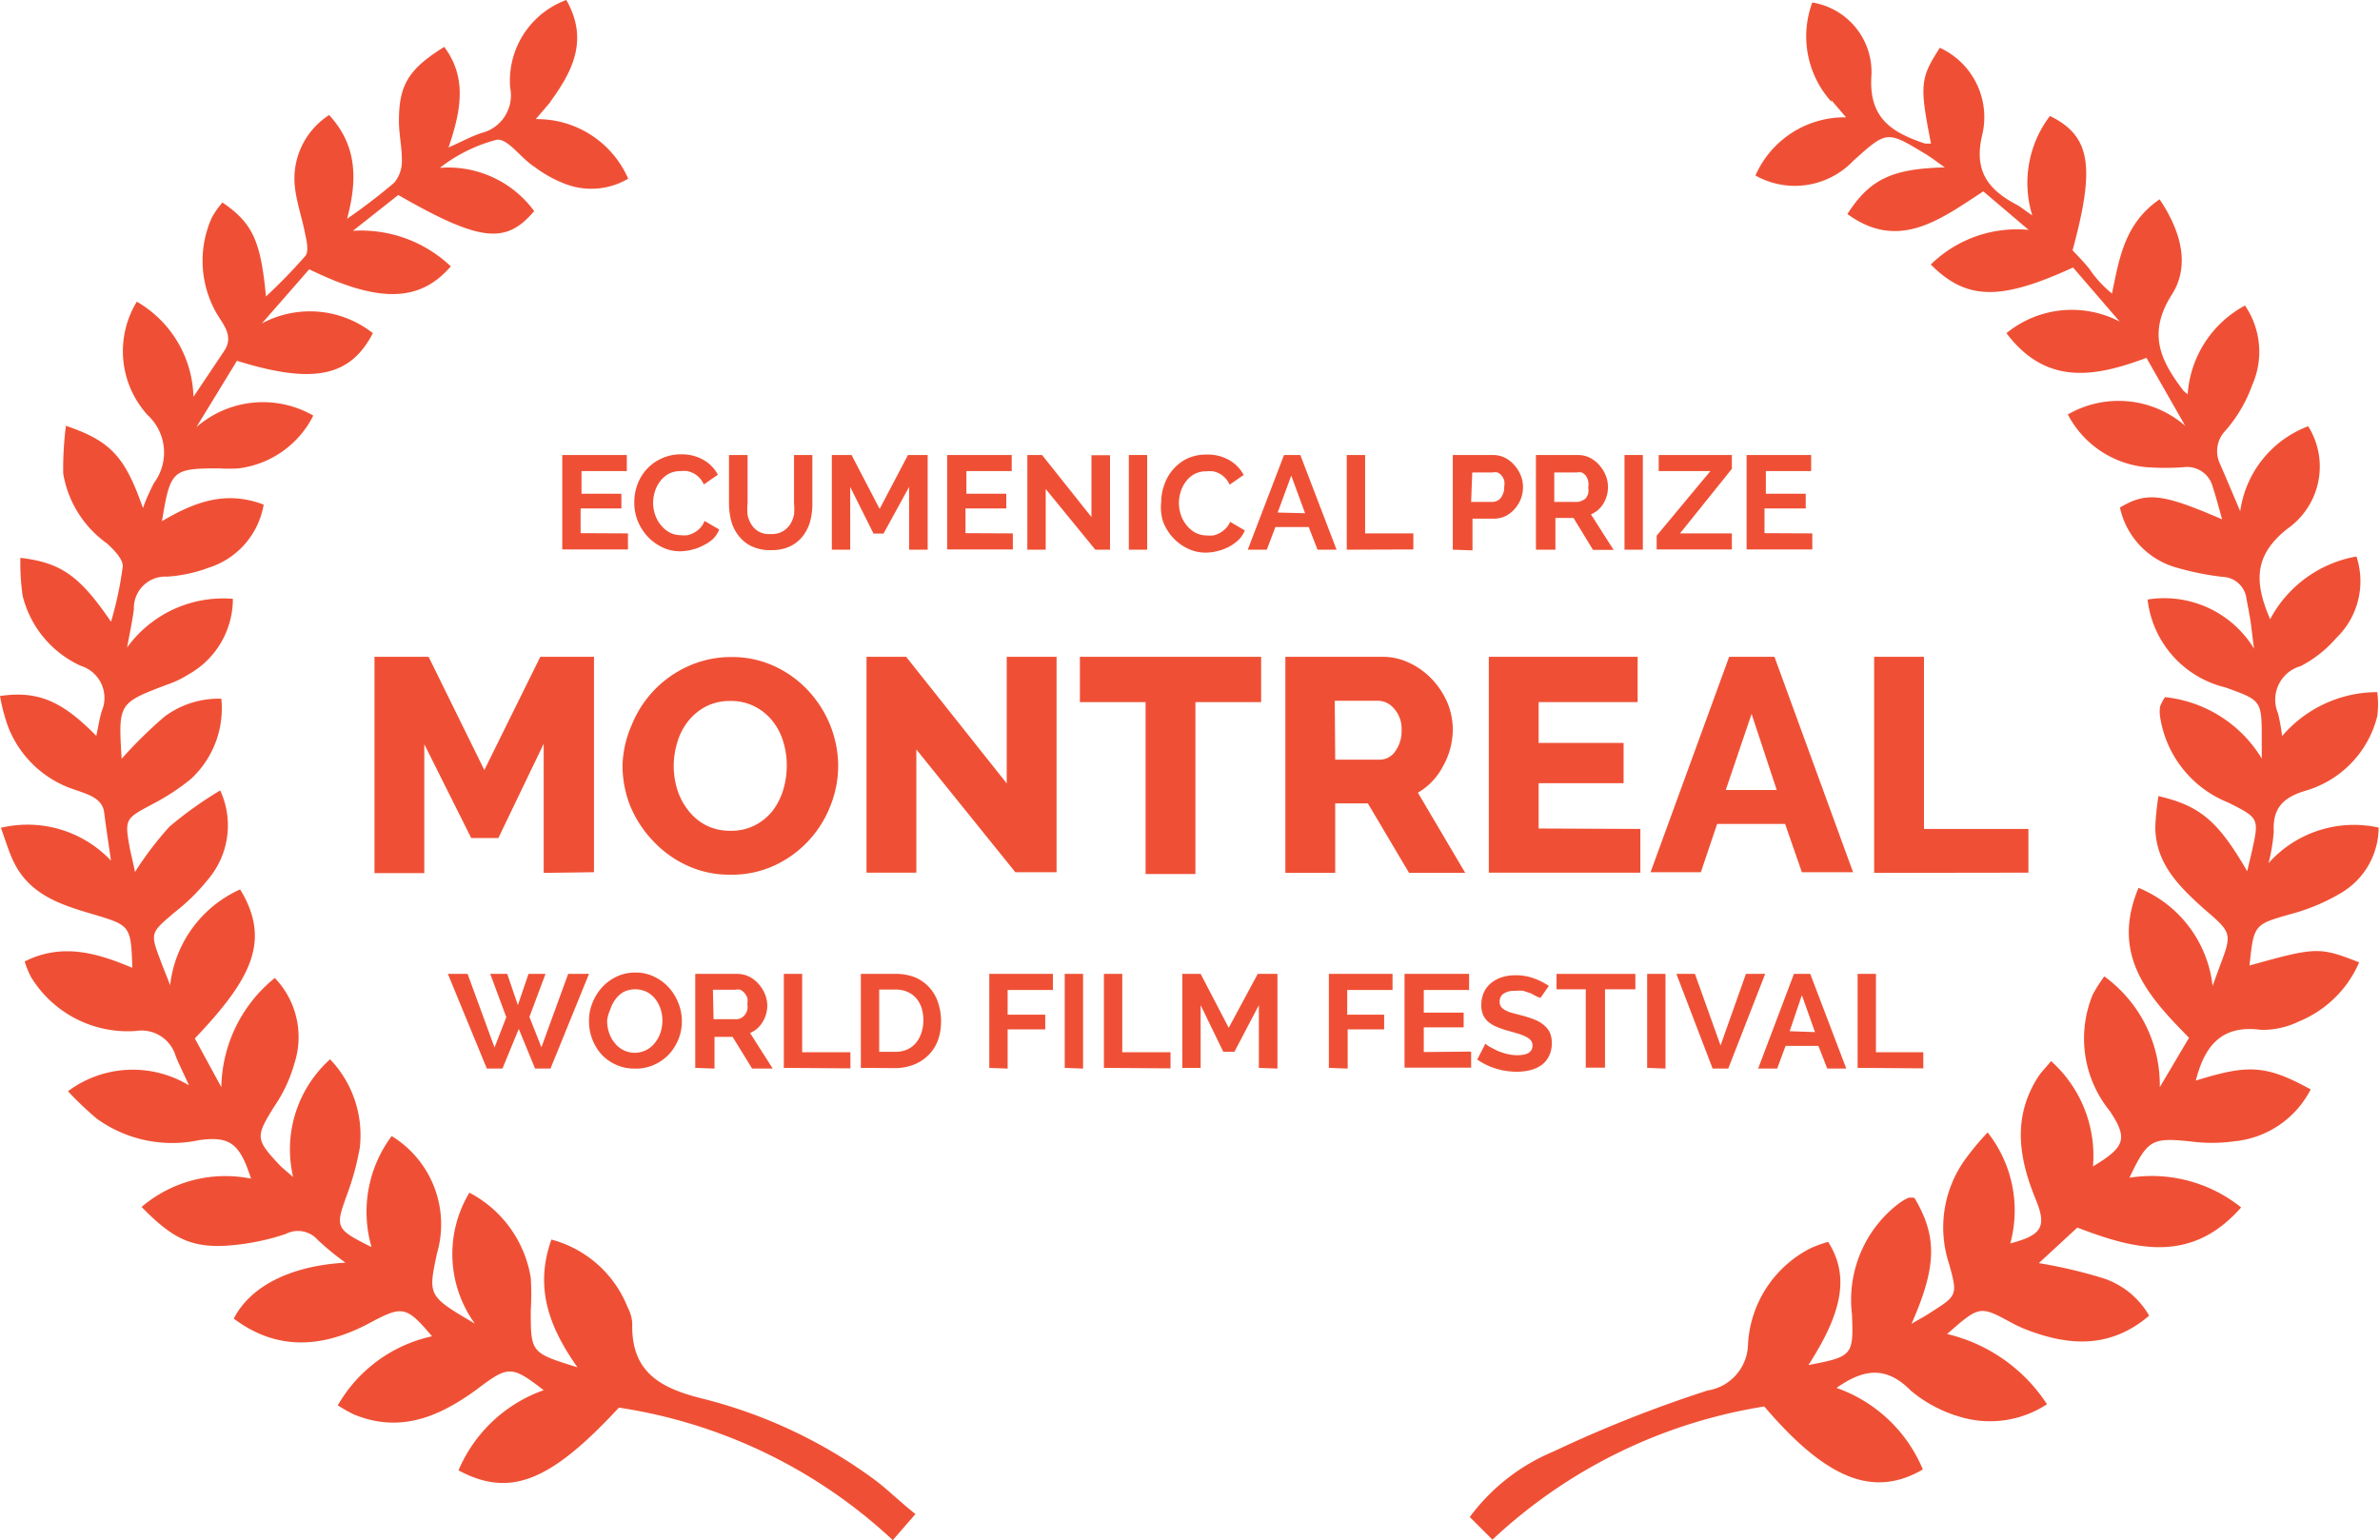 <svg xmlns="http://www.w3.org/2000/svg" viewBox="0 0 105.06 68"><defs><style>.cls-1{fill:#ef5035;}</style></defs><title>montreal-laurel-red</title><g id="Layer_2" data-name="Layer 2"><g id="Layer_1-2" data-name="Layer 1"><g id="Layer_2-2" data-name="Layer 2"><g id="Layer_1-2-2" data-name="Layer 1-2"><path class="cls-1" d="M80.85,4.5A4.3,4.3,0,0,1,80,.11a3.11,3.11,0,0,1,2.61,3.23c-.13,1.91.94,2.52,2.37,3,.07,0,.17,0,.26,0-.51-2.59-.48-2.88.39-4.23A3.37,3.37,0,0,1,87.49,6c-.37,1.61.33,2.41,1.57,3.06.16.09.31.22.65.45a4.88,4.88,0,0,1,.78-4.39c1.81.89,2,2.24,1,5.93.23.25.5.52.74.82a4.94,4.94,0,0,0,1,1.09c.33-1.63.58-3.11,2.1-4.16.93,1.38,1.37,2.91.54,4.21-1.1,1.73-.48,2.94.52,4.25l.18.15a4.82,4.82,0,0,1,2.53-3.92A3.62,3.62,0,0,1,99.42,17a6.29,6.29,0,0,1-1.17,2A1.31,1.31,0,0,0,98,20.49c.27.61.52,1.22.89,2.08a4.7,4.7,0,0,1,3-3.75,3.35,3.35,0,0,1-.91,4.52c-1.5,1.18-1.47,2.37-.77,4a5.37,5.37,0,0,1,3.81-2.77,3.48,3.48,0,0,1-.89,3.6,5.34,5.34,0,0,1-1.57,1.24,1.54,1.54,0,0,0-1,2.09,9.08,9.08,0,0,1,.18,1,5.52,5.52,0,0,1,4.2-1.94,4.13,4.13,0,0,1,0,1.06,4.58,4.58,0,0,1-3.16,3.29c-1,.3-1.46.77-1.41,1.8a7.83,7.83,0,0,1-.23,1.4A5.05,5.05,0,0,1,105,36.54a3.37,3.37,0,0,1-1.7,2.91,8.67,8.67,0,0,1-2.11.89c-1.69.48-1.7.45-1.89,2.29,2.94-.82,3.08-.83,4.84-.14a4.93,4.93,0,0,1-2.66,2.61,3.64,3.64,0,0,1-1.67.37c-1.77-.24-2.5.74-2.88,2.24C99.22,47,100,47,102,48.1a4.24,4.24,0,0,1-3.36,2.29,7.23,7.23,0,0,1-2,0C95,50.23,94.8,50.31,94,52a6.31,6.31,0,0,1,4.93,1.31c-2.19,2.5-4.66,1.88-7.23.89L90,55.77a21.5,21.5,0,0,1,2.72.63,3.65,3.65,0,0,1,2.15,1.69c-1.7,1.45-3.52,1.35-5.41.62a5.67,5.67,0,0,1-.65-.3c-1.42-.77-1.42-.77-2.86.49A7.25,7.25,0,0,1,90.36,62a4.58,4.58,0,0,1-3.86.55,5.94,5.94,0,0,1-2.14-1.14c-1.07-1.09-2.06-1-3.29-.13a6.44,6.44,0,0,1,3.81,3.6c-2.18,1.27-4.25.44-7-2.78a22.75,22.75,0,0,0-12,5.88l-1-1a8.81,8.81,0,0,1,3.69-2.89,56.39,56.39,0,0,1,6.82-2.7,2.1,2.1,0,0,0,1.77-2,5.06,5.06,0,0,1,2.77-4.28,5.56,5.56,0,0,1,.77-.28c.94,1.49.65,3.08-.87,5.44,1.93-.37,2-.41,1.92-2.25a5.35,5.35,0,0,1,2-4.83,2.61,2.61,0,0,1,.48-.3.75.75,0,0,1,.28,0c1,1.69,1,3-.13,5.56.35-.21.59-.33.81-.48,1.22-.77,1.23-.78.85-2.16a5.14,5.14,0,0,1,.68-4.58A11.85,11.85,0,0,1,87.74,50a5.56,5.56,0,0,1,1,4.9c1.41-.37,1.63-.74,1.1-2-.74-1.82-1-3.61.14-5.37.13-.2.3-.36.56-.68a5.6,5.6,0,0,1,1.85,4.65c1.43-.86,1.55-1.23.74-2.45a5.07,5.07,0,0,1-.74-5.16,7.34,7.34,0,0,1,.5-.78A5.93,5.93,0,0,1,95.34,48l1.29-2.18c-1.8-1.83-3.47-3.64-2.23-6.62a5.31,5.31,0,0,1,3.27,4.33l.3-.82c.57-1.51.57-1.51-.7-2.6-1.11-1-2.12-2-2.13-3.6a12.13,12.13,0,0,1,.14-1.36c1.86.43,2.64,1.12,3.92,3.32.07-.33.14-.59.2-.86.33-1.48.33-1.49-1.05-2.18a4.86,4.86,0,0,1-3-3.8,1.63,1.63,0,0,1,0-.43,2,2,0,0,1,.22-.42,5.69,5.69,0,0,1,4.27,2.71v-.83c0-1.74,0-1.73-1.61-2.31a4.52,4.52,0,0,1-3.43-3.88,4.64,4.64,0,0,1,4.7,2.17c-.08-.6-.11-.89-.15-1.17s-.11-.65-.18-1a1.1,1.1,0,0,0-1.06-1,12.2,12.2,0,0,1-2-.4,3.53,3.53,0,0,1-2.53-2.66c1.17-.7,1.86-.63,4.51.52-.15-.53-.27-1-.41-1.42a1.17,1.17,0,0,0-1.31-.88,11.61,11.61,0,0,1-1.59,0,4.36,4.36,0,0,1-3.5-2.33,4.48,4.48,0,0,1,5.18.5l-1.71-3c-2.29.86-4.43,1.23-6.18-1.09a4.56,4.56,0,0,1,5-.51l-2.06-2.39c-3.22,1.48-4.7,1.45-6.28-.13a5.43,5.43,0,0,1,4.32-1.53l-2-1.7c-1.89,1.23-3.73,2.66-6,1,1-1.56,2-2,4.3-2.06-.36-.25-.61-.45-.9-.62-1.66-1-1.66-1-3.14.33a3.56,3.56,0,0,1-4.32.65,4.3,4.3,0,0,1,4-2.57l-.65-.76Z"/><path class="cls-1" d="M24.3,4.5l-.65.76a4.38,4.38,0,0,1,4.08,2.63,3.21,3.21,0,0,1-2.88.19,5.39,5.39,0,0,1-1.25-.71C23,7,22.43,6.11,21.93,6.17a6.85,6.85,0,0,0-2.51,1.24,4.71,4.71,0,0,1,4.16,1.91c-1.25,1.48-2.39,1.36-6-.71l-2,1.58a5.76,5.76,0,0,1,4.32,1.57c-1.37,1.59-3.18,1.63-6.25.13l-2.09,2.39a4.49,4.49,0,0,1,4.9.43c-1,1.93-2.63,2.27-6,1.22L8.67,18.86a4.46,4.46,0,0,1,5.16-.51,4.28,4.28,0,0,1-3.3,2.33,6.72,6.72,0,0,1-.86,0c-2.07,0-2.15.08-2.52,2.33,1.4-.82,2.78-1.38,4.49-.73A3.55,3.55,0,0,1,9.2,25.07a6.39,6.39,0,0,1-1.82.39A1.39,1.39,0,0,0,5.91,26.9c-.06.47-.16.94-.3,1.69a5.23,5.23,0,0,1,4.67-2.15,3.82,3.82,0,0,1-2,3.36,4.15,4.15,0,0,1-.91.43c-2.15.82-2.15.82-2,3.27a20.43,20.43,0,0,1,1.88-1.85,4,4,0,0,1,2.52-.8A4.24,4.24,0,0,1,8.42,34.4a9.93,9.93,0,0,1-1.68,1.1c-1.22.65-1.25.65-1,2,.07.33.15.65.22,1a14.66,14.66,0,0,1,1.52-2A16.79,16.79,0,0,1,9.72,34.9a3.68,3.68,0,0,1-.48,3.86,9,9,0,0,1-1.53,1.52c-1.07.91-1.09.9-.62,2.14.11.3.24.6.42,1.08a5.29,5.29,0,0,1,3.09-4.23c1.4,2.29.45,4-2,6.58L9.77,48a6.33,6.33,0,0,1,2.36-4.82A3.76,3.76,0,0,1,13,46.94a6.45,6.45,0,0,1-.91,1.94c-.81,1.31-.82,1.42.26,2.57.13.13.28.25.59.52a5.35,5.35,0,0,1,1.63-5.2,4.84,4.84,0,0,1,1.31,3.92,11.83,11.83,0,0,1-.57,2.08c-.52,1.43-.5,1.5,1.09,2.29a5.59,5.59,0,0,1,.89-4.9,4.57,4.57,0,0,1,2,5.18c-.4,1.88-.4,1.88,1.67,3.1a5.25,5.25,0,0,1-.24-5.78,5.17,5.17,0,0,1,2.71,3.76,12,12,0,0,1,0,1.44c0,1.87,0,1.87,2.06,2.51-1.24-1.76-1.91-3.5-1.15-5.64a5,5,0,0,1,3.37,3,1.75,1.75,0,0,1,.2.69c-.06,2.13,1.19,2.86,3.09,3.33a21.66,21.66,0,0,1,7.52,3.52c.61.44,1.16,1,1.89,1.58L39.41,68a22.66,22.66,0,0,0-12.09-5.85c-3,3.24-4.79,4-7.08,2.77A6.4,6.4,0,0,1,24,61.38c-1.44-1.11-1.56-1.09-3,0-1.63,1.18-3.35,1.91-5.38,1.07a7.31,7.31,0,0,1-.71-.4A6.36,6.36,0,0,1,19.07,59c-1.13-1.34-1.31-1.35-2.69-.62-2,1.09-4.07,1.34-6.06-.16.75-1.47,2.58-2.34,4.93-2.47a12.36,12.36,0,0,1-1.22-1,1.16,1.16,0,0,0-1.41-.27A10.31,10.31,0,0,1,10,55c-1.58.09-2.4-.33-3.75-1.71a5.7,5.7,0,0,1,4.83-1.25c-.5-1.58-.95-1.88-2.29-1.7a5.68,5.68,0,0,1-4.52-.95A14.29,14.29,0,0,1,3,48.18a4.79,4.79,0,0,1,5.34-.26c-.26-.59-.45-.94-.59-1.31A1.57,1.57,0,0,0,6,45.52a5,5,0,0,1-4.63-2.38,3.85,3.85,0,0,1-.28-.69c1.68-.84,3.22-.36,4.75.28-.06-1.87-.07-1.87-1.79-2.38C2.66,39.94,1.27,39.49.58,38c-.2-.42-.33-.87-.54-1.45A5.06,5.06,0,0,1,4.9,38c-.12-.82-.22-1.47-.3-2.12s-.74-.81-1.26-1a4.71,4.71,0,0,1-3-2.84A8.21,8.21,0,0,1,0,30.73c1.67-.24,2.73.21,4.25,1.76.09-.41.14-.75.24-1.09a1.48,1.48,0,0,0-.92-2A4.62,4.62,0,0,1,1,26.31a10.08,10.08,0,0,1-.1-1.68c1.78.21,2.61.78,4,2.82A15.51,15.51,0,0,0,5.42,25c0-.33-.39-.72-.69-1a4.76,4.76,0,0,1-1.94-3.09,14.9,14.9,0,0,1,.12-2.11c2,.68,2.61,1.38,3.4,3.63a9.18,9.18,0,0,1,.49-1.11,2.25,2.25,0,0,0-.29-3,4.19,4.19,0,0,1-.47-5,5,5,0,0,1,2.5,4.2L9.9,15.49c.41-.62,0-1.11-.3-1.59a4.65,4.65,0,0,1-.25-4.29,3.85,3.85,0,0,1,.47-.67c1.31.9,1.69,1.66,1.92,4.15a24.4,24.4,0,0,0,1.74-1.79c.15-.19.07-.61,0-.92-.13-.71-.38-1.4-.46-2.1a3.33,3.33,0,0,1,1.51-3.2c1.14,1.24,1.31,2.67.79,4.58a25.78,25.78,0,0,0,2.09-1.6,1.5,1.5,0,0,0,.33-1c0-.57-.13-1.14-.13-1.72,0-1.6.43-2.29,2-3.27,1,1.34.76,2.77.19,4.44.62-.27,1-.49,1.46-.64a1.71,1.71,0,0,0,1.26-2A3.8,3.8,0,0,1,25,0c1,1.76.27,3.16-.72,4.51Z"/><path class="cls-1" d="M24,38.54v-5.7L22,37H20.8l-2.07-4.14v5.69h-2.2V29h2.39l2.46,5,2.47-5h2.37v9.51Z"/><path class="cls-1" d="M32.23,38.62a4.42,4.42,0,0,1-1.93-.42,4.75,4.75,0,0,1-1.49-1.09,5,5,0,0,1-1-1.55,4.87,4.87,0,0,1-.33-1.79A4.75,4.75,0,0,1,27.89,32a4.8,4.8,0,0,1,2.5-2.59,4.55,4.55,0,0,1,1.9-.4,4.43,4.43,0,0,1,1.93.42,4.71,4.71,0,0,1,1.49,1.1A5,5,0,0,1,36.64,32,4.9,4.9,0,0,1,37,33.79a4.75,4.75,0,0,1-.36,1.83,4.81,4.81,0,0,1-2.49,2.61A4.49,4.49,0,0,1,32.23,38.62Zm-2.49-4.82a3.56,3.56,0,0,0,.16,1.07,2.85,2.85,0,0,0,.49.92,2.34,2.34,0,0,0,.78.65,2.31,2.31,0,0,0,1.07.24,2.27,2.27,0,0,0,1.1-.25,2.38,2.38,0,0,0,.78-.65,2.91,2.91,0,0,0,.46-.93,3.66,3.66,0,0,0,.15-1.05,3.56,3.56,0,0,0-.16-1.07,2.7,2.7,0,0,0-.48-.91,2.4,2.4,0,0,0-.78-.63,2.32,2.32,0,0,0-1.07-.24,2.29,2.29,0,0,0-1.09.25,2.44,2.44,0,0,0-.78.65,2.74,2.74,0,0,0-.47.92A3.65,3.65,0,0,0,29.74,33.79Z"/><path class="cls-1" d="M40.45,33.09v5.44h-2.2V29H40l4.44,5.59V29h2.2v9.51H44.82Z"/><path class="cls-1" d="M55.67,31h-2.9v7.59h-2.2V31H47.67V29h8Z"/><path class="cls-1" d="M56.74,38.54V29H61a2.76,2.76,0,0,1,1.24.28,3.3,3.3,0,0,1,1,.74,3.46,3.46,0,0,1,.65,1,3.08,3.08,0,0,1,.24,1.17,3.34,3.34,0,0,1-.11.85,3.3,3.3,0,0,1-.31.77A2.91,2.91,0,0,1,62.59,35l2.09,3.54H62.2l-1.82-3.07H58.94v3.07Zm2.2-5h2a.82.82,0,0,0,.65-.37,1.51,1.51,0,0,0,.28-.94,1.33,1.33,0,0,0-.33-.94.94.94,0,0,0-.7-.35H58.92Z"/><path class="cls-1" d="M72.41,36.6v1.93H65.72V29h6.57V31H67.92V32.8h3.75v1.78H67.92v2Z"/><path class="cls-1" d="M76.33,29h2l3.47,9.51H79.54l-.74-2.13h-3l-.72,2.13H72.86Zm2.1,5.88-1.11-3.36-1.14,3.36Z"/><path class="cls-1" d="M82.73,38.54V29h2.2V36.6h4.61v1.93Z"/><path class="cls-1" d="M27.72,23.55v.71h-2.9V20.09h2.85v.71h-2v1h1.76v.65H25.63v1.09Z"/><path class="cls-1" d="M28,22.15a2.16,2.16,0,0,1,.14-.76,2,2,0,0,1,1.05-1.14,2,2,0,0,1,.87-.19,1.9,1.9,0,0,1,1,.25,1.63,1.63,0,0,1,.63.65l-.62.43a1.07,1.07,0,0,0-.2-.3,1,1,0,0,0-.25-.19,1.14,1.14,0,0,0-.28-.1,1.34,1.34,0,0,0-.29,0,1.09,1.09,0,0,0-.53.12,1.17,1.17,0,0,0-.38.33,1.42,1.42,0,0,0-.23.45,1.7,1.7,0,0,0-.08.5,1.63,1.63,0,0,0,.09.53,1.42,1.42,0,0,0,.25.45,1.25,1.25,0,0,0,.39.33,1.06,1.06,0,0,0,.5.12,1.31,1.31,0,0,0,.29,0,1.09,1.09,0,0,0,.55-.31A.91.91,0,0,0,31.1,23l.65.38a1.26,1.26,0,0,1-.28.42,1.84,1.84,0,0,1-.42.28,2.14,2.14,0,0,1-.5.19,2.18,2.18,0,0,1-.52.07,1.78,1.78,0,0,1-.82-.19,2.13,2.13,0,0,1-.65-.49,2.29,2.29,0,0,1-.42-.69A2.15,2.15,0,0,1,28,22.15Z"/><path class="cls-1" d="M34.07,23.58a.93.93,0,0,0,.48-.12,1,1,0,0,0,.33-.31,1.27,1.27,0,0,0,.17-.43,2.51,2.51,0,0,0,0-.5V20.09h.81v2.13a3,3,0,0,1-.1.81,1.85,1.85,0,0,1-.33.65,1.55,1.55,0,0,1-.57.45,1.92,1.92,0,0,1-.83.16,1.9,1.9,0,0,1-.85-.17,1.58,1.58,0,0,1-.57-.46,1.83,1.83,0,0,1-.33-.65,3.12,3.12,0,0,1-.1-.78V20.09H33v2.13a2.52,2.52,0,0,0,0,.51,1.26,1.26,0,0,0,.17.43.89.89,0,0,0,.79.42Z"/><path class="cls-1" d="M40.13,24.27V21.5L39,23.56h-.44L37.53,21.5v2.77h-.81V20.09h.87l1.24,2.38,1.25-2.38h.87v4.18Z"/><path class="cls-1" d="M44.71,23.55v.71h-2.9V20.09h2.85v.71h-2v1h1.76v.65H42.62v1.09Z"/><path class="cls-1" d="M46.16,21.59v2.68h-.81V20.09H46l2.18,2.74V20.1H49v4.17h-.65Z"/><path class="cls-1" d="M49.83,24.27V20.09h.81v4.18Z"/><path class="cls-1" d="M51.26,22.15a2.16,2.16,0,0,1,.14-.76,2,2,0,0,1,1-1.14,2,2,0,0,1,.87-.18,1.9,1.9,0,0,1,1,.25,1.63,1.63,0,0,1,.63.65l-.62.43a1.07,1.07,0,0,0-.2-.3,1,1,0,0,0-.25-.19,1.14,1.14,0,0,0-.28-.1,1.34,1.34,0,0,0-.29,0,1.09,1.09,0,0,0-.53.12,1.17,1.17,0,0,0-.38.33,1.42,1.42,0,0,0-.23.45,1.7,1.7,0,0,0-.08.5,1.63,1.63,0,0,0,.09.53,1.42,1.42,0,0,0,.25.45,1.25,1.25,0,0,0,.39.33,1.06,1.06,0,0,0,.5.12,1.31,1.31,0,0,0,.29,0,1.09,1.09,0,0,0,.55-.31.91.91,0,0,0,.19-.29l.65.38a1.26,1.26,0,0,1-.28.42,1.84,1.84,0,0,1-.42.3,2.14,2.14,0,0,1-.5.19,2.18,2.18,0,0,1-.52.07,1.78,1.78,0,0,1-.82-.19,2.13,2.13,0,0,1-.65-.49,2.29,2.29,0,0,1-.42-.69A2.15,2.15,0,0,1,51.26,22.15Z"/><path class="cls-1" d="M56.68,20.09h.72L59,24.27h-.84l-.39-1H56.3l-.38,1h-.84Zm.93,2.57L57,21l-.6,1.63Z"/><path class="cls-1" d="M59.45,24.27V20.09h.81v3.46h2.13v.71Z"/><path class="cls-1" d="M64.13,24.27V20.09H65.9a1.19,1.19,0,0,1,.53.12,1.38,1.38,0,0,1,.42.33,1.5,1.5,0,0,1,.28.45,1.34,1.34,0,0,1,.1.5,1.45,1.45,0,0,1-.09.52,1.43,1.43,0,0,1-.26.44,1.31,1.31,0,0,1-.41.33,1.19,1.19,0,0,1-.53.12H65v1.4Zm.81-2.11h.94a.46.46,0,0,0,.37-.18.76.76,0,0,0,.15-.49.81.81,0,0,0,0-.28.7.7,0,0,0-.12-.22.49.49,0,0,0-.18-.13.52.52,0,0,0-.21,0h-.9Z"/><path class="cls-1" d="M67.8,24.27V20.09h1.85a1.19,1.19,0,0,1,.53.12,1.38,1.38,0,0,1,.42.33,1.5,1.5,0,0,1,.28.45,1.34,1.34,0,0,1,.1.5,1.39,1.39,0,0,1-.2.74,1.16,1.16,0,0,1-.55.48l1,1.57h-.91l-.86-1.41h-.8v1.4Zm.81-2.11h1a.43.43,0,0,0,.21-.05A.53.53,0,0,0,70,22a.72.72,0,0,0,.11-.22.83.83,0,0,0,0-.26.76.76,0,0,0,0-.27A.71.71,0,0,0,70,21a.57.57,0,0,0-.18-.14.47.47,0,0,0-.21,0h-1Z"/><path class="cls-1" d="M71.71,24.27V20.09h.81v4.18Z"/><path class="cls-1" d="M73.13,23.65,75.5,20.8H73.22v-.71h3.23v.61l-2.29,2.85h2.29v.71H73.13Z"/><path class="cls-1" d="M80,23.55v.71h-2.9V20.09h2.85v.71h-2v1h1.76v.65H77.89v1.09Z"/><path class="cls-1" d="M21.64,43h.75l.47,1.38L23.33,43h.75l-.71,1.9.53,1.34L25.08,43H26l-1.7,4.18h-.68l-.72-1.75-.72,1.75h-.69L19.77,43h.87l1.19,3.25.52-1.34Z"/><path class="cls-1" d="M28,47.18a1.9,1.9,0,0,1-.83-.18,2,2,0,0,1-.65-.48A2.21,2.21,0,0,1,26,45.06a2.1,2.1,0,0,1,.16-.8,2.21,2.21,0,0,1,.43-.68,2.06,2.06,0,0,1,.65-.47,1.93,1.93,0,0,1,.82-.17,1.84,1.84,0,0,1,.83.19,2.07,2.07,0,0,1,.65.49,2.23,2.23,0,0,1,.41.68,2.15,2.15,0,0,1,.15.78,2.11,2.11,0,0,1-.15.8,2.17,2.17,0,0,1-.42.67,2,2,0,0,1-.65.46A1.93,1.93,0,0,1,28,47.18ZM26.8,45.06a1.68,1.68,0,0,0,.08.52,1.4,1.4,0,0,0,.24.45,1.12,1.12,0,0,0,1.8,0,1.43,1.43,0,0,0,.24-.45,1.67,1.67,0,0,0,.08-.51,1.63,1.63,0,0,0-.08-.52,1.45,1.45,0,0,0-.24-.45,1.15,1.15,0,0,0-.38-.31,1.19,1.19,0,0,0-1,0,1.16,1.16,0,0,0-.37.33,1.43,1.43,0,0,0-.23.45A1.67,1.67,0,0,0,26.8,45.06Z"/><path class="cls-1" d="M30.69,47.15V43h1.85a1.19,1.19,0,0,1,.53.12,1.38,1.38,0,0,1,.42.33,1.5,1.5,0,0,1,.28.45,1.34,1.34,0,0,1,.1.5,1.39,1.39,0,0,1-.21.73,1.16,1.16,0,0,1-.55.48l1,1.57h-.91l-.86-1.4h-.8v1.4ZM31.5,45h1a.43.43,0,0,0,.21-.05.53.53,0,0,0,.17-.14.72.72,0,0,0,.11-.22.83.83,0,0,0,0-.26.76.76,0,0,0,0-.27.71.71,0,0,0-.13-.22.57.57,0,0,0-.18-.14.47.47,0,0,0-.21,0h-1Z"/><path class="cls-1" d="M34.6,47.15V43h.81v3.46h2.13v.71Z"/><path class="cls-1" d="M38,47.15V43h1.51a2.27,2.27,0,0,1,.9.16,1.8,1.8,0,0,1,1,1.11,2.49,2.49,0,0,1,.13.81,2.44,2.44,0,0,1-.14.86,1.84,1.84,0,0,1-.42.65,1.87,1.87,0,0,1-.65.42,2.29,2.29,0,0,1-.85.15Zm2.76-2.1a1.79,1.79,0,0,0-.08-.55,1.24,1.24,0,0,0-.24-.43,1.08,1.08,0,0,0-.39-.28,1.31,1.31,0,0,0-.53-.1h-.71v2.75h.7a1.27,1.27,0,0,0,.53-.1,1.09,1.09,0,0,0,.39-.29,1.31,1.31,0,0,0,.24-.44,1.77,1.77,0,0,0,.09-.55Z"/><path class="cls-1" d="M43.67,47.15V43h2.81v.71h-2v1.09h1.66v.65H44.48v1.73Z"/><path class="cls-1" d="M47,47.15V43h.81v4.18Z"/><path class="cls-1" d="M48.73,47.15V43h.81v3.46h2.13v.71Z"/><path class="cls-1" d="M55.57,47.15V44.38l-1.08,2.06H54L53,44.38v2.77h-.81V43H53l1.24,2.38L55.52,43h.87v4.18Z"/><path class="cls-1" d="M58.66,47.15V43h2.81v.71h-2v1.09h1.63v.65H59.49v1.73Z"/><path class="cls-1" d="M64.94,46.43v.71H62V43h2.85v.71h-2v1h1.76v.65H62.85v1.09Z"/><path class="cls-1" d="M68,44.06,67.84,44l-.26-.14-.33-.11a1.47,1.47,0,0,0-.37,0,.83.83,0,0,0-.52.13.41.41,0,0,0-.16.35.36.36,0,0,0,.06.22.53.53,0,0,0,.18.15,1.5,1.5,0,0,0,.3.12l.42.11a5.61,5.61,0,0,1,.56.18,1.5,1.5,0,0,1,.42.24,1,1,0,0,1,.27.33,1.12,1.12,0,0,1,.09.49,1.21,1.21,0,0,1-.13.57,1.07,1.07,0,0,1-.33.39,1.48,1.48,0,0,1-.49.22,2.48,2.48,0,0,1-.59.07,3.14,3.14,0,0,1-.93-.14,2.87,2.87,0,0,1-.82-.4l.36-.7a1.12,1.12,0,0,0,.19.14l.33.17a2.51,2.51,0,0,0,.42.14,1.88,1.88,0,0,0,.47.06q.67,0,.67-.43a.35.35,0,0,0-.08-.23.65.65,0,0,0-.22-.16,2.1,2.1,0,0,0-.33-.13l-.45-.13a3.77,3.77,0,0,1-.52-.18,1.36,1.36,0,0,1-.37-.23.86.86,0,0,1-.22-.31,1.06,1.06,0,0,1-.07-.42,1.31,1.31,0,0,1,.12-.57,1.14,1.14,0,0,1,.33-.41,1.48,1.48,0,0,1,.48-.25,2,2,0,0,1,.59-.08,2.3,2.3,0,0,1,.81.14,3,3,0,0,1,.65.33Z"/><path class="cls-1" d="M72.19,43.68H70.85v3.46H70V43.68H68.71V43h3.48Z"/><path class="cls-1" d="M72.71,47.15V43h.81v4.18Z"/><path class="cls-1" d="M74.82,43l1.13,3.16L77.07,43h.85l-1.63,4.18H75.6L74,43Z"/><path class="cls-1" d="M79.19,43h.72l1.59,4.18h-.84l-.39-1H78.82l-.37,1h-.84Zm.93,2.57-.58-1.63L79,45.53Z"/><path class="cls-1" d="M82,47.15V43h.81v3.46H84.9v.71Z"/></g></g></g></g></svg>